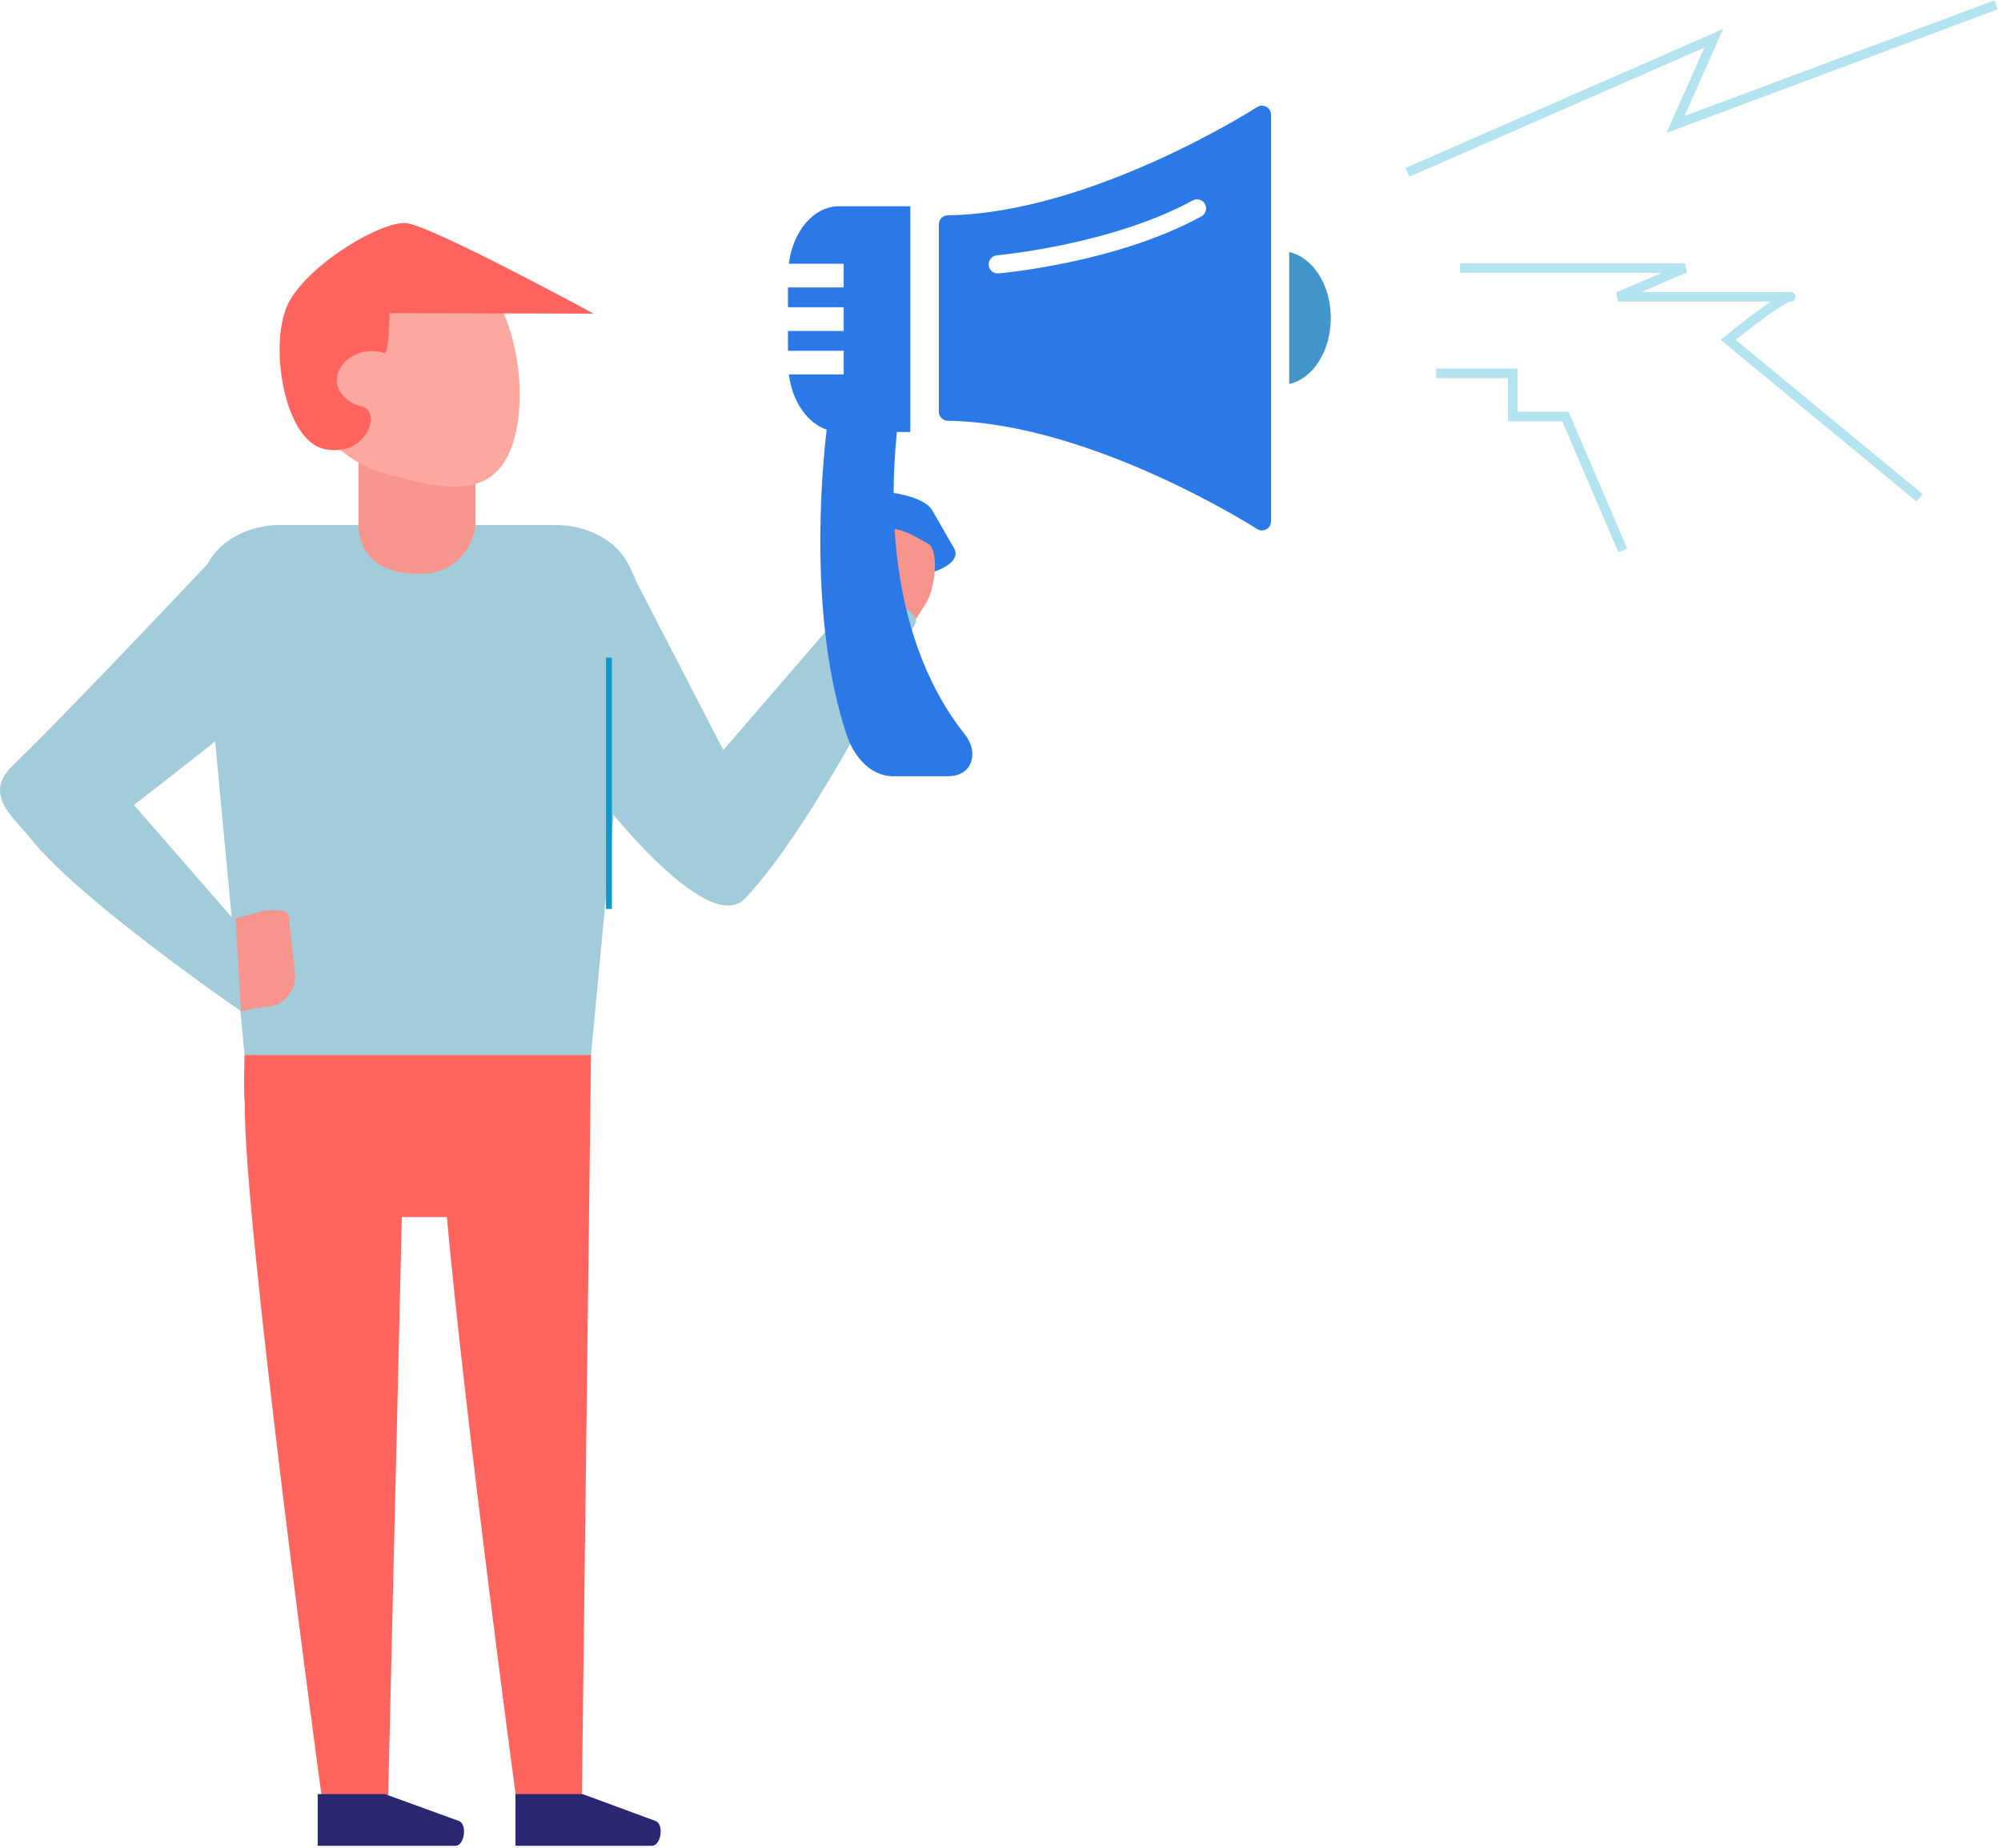 <svg width="209" height="193" viewBox="0 0 209 193" fill="none" xmlns="http://www.w3.org/2000/svg">
<path d="M150 39H158V43.5H163.5L169.5 57.5" stroke="#B3E3EF"/>
<path d="M152.5 28H176L169 31C175.333 31 187.8 31 187 31C186.2 31 182.333 34 180.5 35.5L200.5 52" stroke="#B3E3EF"/>
<path d="M147 18L179 4L175 13L208.5 0.5" stroke="#B3E3EF"/>
<path d="M99.657 57.281L97.368 53.303C96.702 52.139 94.037 51.345 91.054 51.313C91.364 54.873 93.447 57.763 96.223 60.068C98.813 59.548 100.309 58.428 99.657 57.281Z" fill="#2B79E6"/>
<path d="M134.653 26.327V40.114C137.117 39.561 139 36.694 139 33.22C139 29.744 137.117 26.88 134.653 26.327Z" fill="#4396CA"/>
<path d="M132.264 11.154C131.96 10.991 131.589 11.001 131.296 11.19C131.125 11.303 113.954 22.287 98.992 22.488C98.474 22.497 98.058 22.92 98.058 23.436V43.005C98.058 43.523 98.476 43.944 98.992 43.952C113.942 44.16 131.125 55.144 131.296 55.253C131.454 55.356 131.631 55.404 131.811 55.404C131.966 55.404 132.121 55.366 132.264 55.289C132.569 55.122 132.758 54.803 132.758 54.456V11.984C132.758 11.638 132.569 11.319 132.264 11.154ZM125.484 22.599C116.665 27.43 104.794 28.515 104.294 28.557C104.266 28.561 104.238 28.561 104.21 28.561C103.724 28.561 103.31 28.19 103.266 27.698C103.222 27.174 103.605 26.716 104.127 26.67C104.246 26.658 116.109 25.571 124.573 20.936C125.032 20.686 125.609 20.854 125.859 21.313C126.111 21.773 125.944 22.347 125.484 22.599Z" fill="#2B79E6"/>
<path d="M96.708 63.014C97.688 61.531 98.135 57.417 96.904 56.773C95.673 56.13 92.398 53.835 91.307 56.465L89.908 61.81L95.505 64.917L96.708 63.014Z" fill="#F7958D"/>
<path d="M25.545 110.195H61.728L60.777 187.515H53.865C53.865 187.515 48.632 148.617 46.673 127.126H41.971L40.544 187.515H33.576C33.576 187.515 25.349 126.874 25.573 115.176C25.405 114.309 25.545 110.195 25.545 110.195Z" fill="#FF645F"/>
<path d="M25.545 110.195H61.728L66.261 62.146C66.653 58.2 62.876 54.842 58.062 54.842H29.239C24.425 54.842 20.62 58.2 21.04 62.146L25.545 110.195Z" fill="#A2CCDA"/>
<path d="M43.818 59.935C37.41 59.935 37.438 55.57 37.438 54.535V47.426C37.438 45.831 39.845 45.971 41.272 45.971H45.861C47.288 45.971 49.667 47.259 49.667 48.77V54.367C49.664 55.121 49.508 55.867 49.21 56.559C48.911 57.252 48.476 57.877 47.93 58.398C47.383 58.918 46.737 59.322 46.031 59.586C45.325 59.851 44.572 59.969 43.818 59.935Z" fill="#F7958D"/>
<path d="M53.669 45.972C51.822 52.297 46.617 51.233 40.376 49.498C38.839 49.109 37.396 48.414 36.134 47.454C34.872 46.494 33.817 45.289 33.032 43.911C32.246 42.533 31.747 41.011 31.564 39.436C31.382 37.861 31.518 36.265 31.967 34.745C32.416 33.224 33.166 31.809 34.175 30.585C35.183 29.361 36.428 28.354 37.835 27.623C39.242 26.892 40.783 26.452 42.364 26.331C43.945 26.209 45.534 26.408 47.036 26.915C53.165 28.65 55.516 39.732 53.669 45.972Z" fill="#FCA89E"/>
<path d="M40.684 32.707C40.684 32.707 40.684 36.877 40.124 36.877C39.373 36.623 38.563 36.596 37.796 36.8C37.03 37.004 36.34 37.43 35.815 38.024C34.248 40.039 35.815 42.026 37.83 42.474C39.844 42.921 38.389 47.763 33.968 46.923C29.546 46.084 27.979 35.506 30.218 31.476C32.457 27.446 39.844 23.081 42.419 23.305C44.993 23.529 62.008 32.763 62.008 32.763L40.684 32.707Z" fill="#FF645F"/>
<path d="M66.429 60.691L75.552 78.349L89.824 61.81C89.824 61.167 96.428 63.657 95.616 65.113C94.273 67.463 85.067 86.184 77.819 93.852C73.789 98.106 61.924 82.659 61.28 81.455C60.245 79.72 58.846 69.086 58.65 63.154C58.602 62.474 58.821 61.802 59.26 61.28C59.698 60.758 60.322 60.426 61 60.355L63.155 56.522C64.358 56.522 66.009 59.46 66.429 60.691Z" fill="#A2CCDA"/>
<path d="M93.68 45.121H95.076V21.545H87.612C84.994 21.545 82.823 24.145 82.39 27.549H88.119V30.022H82.299V32.093H88.121V34.569H82.299V36.637H88.121V39.11H82.392C82.751 41.939 84.321 44.192 86.342 44.877C85.822 49.323 84.426 64.786 88.45 76.819C89.105 78.786 90.766 81.081 93.29 81.081H99.007C100.276 81.081 101.169 80.493 101.461 79.477C101.647 78.834 101.662 77.814 100.69 76.595C97.279 72.333 91.924 62.605 93.68 45.121Z" fill="#2B79E6"/>
<path d="M24.006 56.438C24.006 56.438 7.271 74.264 1.395 79.888C-1.879 82.995 1.395 85.317 3.242 87.64C8.391 94.104 25.181 105.634 25.181 105.634L24.258 95.867L13.988 84.086C13.988 84.086 28.175 73.116 28.623 72.333C29.938 70.178 28.847 60.719 28.847 60.719L24.006 56.438Z" fill="#A2CCDA"/>
<path d="M60.861 187.403H53.837V192.804H68.081C69.032 192.804 69.368 190.677 68.528 190.229L60.861 187.403Z" fill="#2A2873"/>
<path d="M40.208 187.403H33.184V192.804H47.568C48.492 192.804 48.827 190.677 47.988 190.229L40.208 187.403Z" fill="#2A2873"/>
<path d="M63.911 68.694H63.295V94.943H63.911V68.694Z" fill="#0E97CD"/>
<path d="M27.979 105.158C28.41 105.11 28.827 104.976 29.205 104.762C29.582 104.548 29.912 104.259 30.174 103.913C30.436 103.567 30.624 103.172 30.728 102.751C30.832 102.33 30.849 101.892 30.778 101.464L30.19 95.867C30.19 94.776 28.399 95.112 27.392 95.168L24.593 95.951L25.181 105.633C25.181 105.633 27.196 105.214 27.979 105.158Z" fill="#F7958D"/>
</svg>

